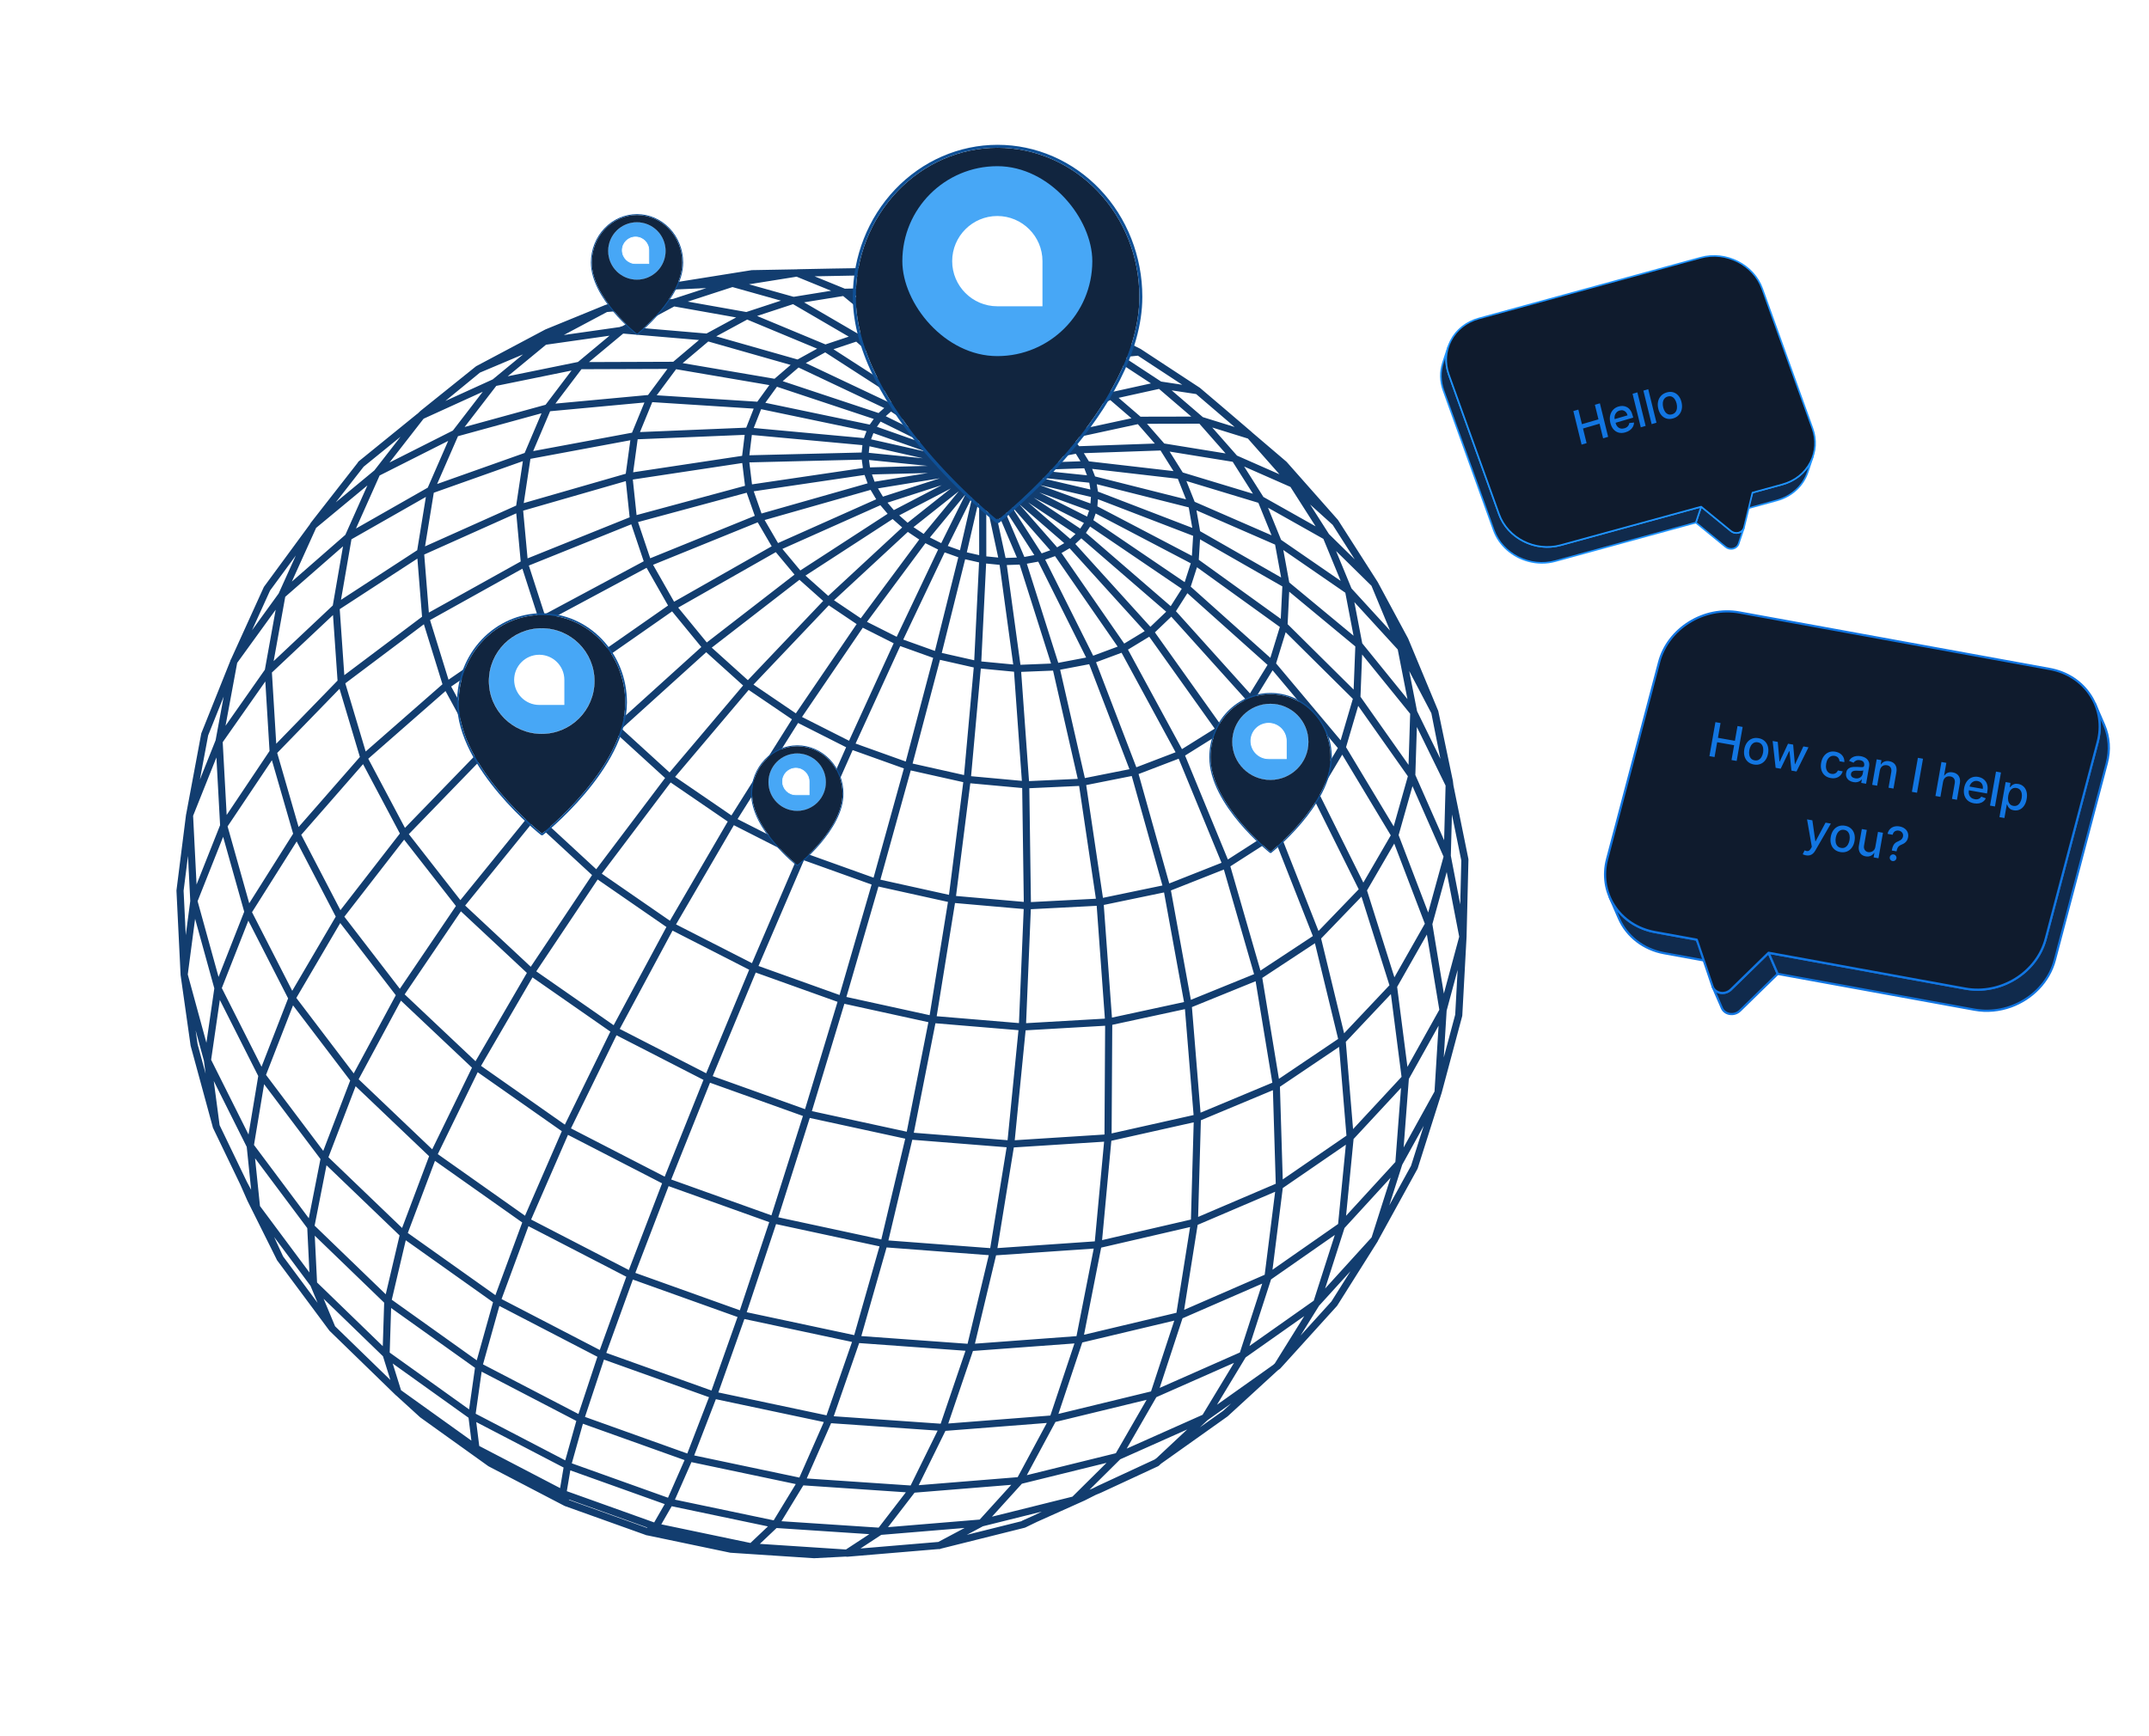 <svg width="724" height="585" viewBox="0 0 724 585" fill="none" xmlns="http://www.w3.org/2000/svg">
<g filter="url(#filter0_d_277_41540)">
<path d="M557.575 314.092L571.638 316.652L574.719 323.767L560.656 321.206C553.455 319.895 547.97 315.361 545.414 309.46L542.333 302.346C544.889 308.247 550.374 312.78 557.575 314.092Z" fill="#102A4C"/>
<path d="M574.846 324.116C574.909 324.093 574.965 324.053 575.009 323.999C575.094 323.892 575.113 323.746 575.059 323.621L571.978 316.507C571.929 316.394 571.827 316.312 571.705 316.29L557.642 313.729C550.861 312.494 545.265 308.184 542.673 302.201C542.592 302.013 542.369 301.929 542.187 302.008C541.999 302.09 541.912 302.307 541.994 302.495C541.995 302.497 541.995 302.498 541.997 302.5L545.075 309.609C547.765 315.821 553.565 320.293 560.59 321.572L574.653 324.133C574.719 324.144 574.785 324.138 574.846 324.116ZM571.378 316.982L574.104 323.279L560.723 320.843C553.942 319.608 548.346 315.298 545.754 309.314L544.787 307.081C547.877 310.871 552.365 313.52 557.509 314.457L571.378 316.982Z" fill="#1276E2"/>
<path d="M579.595 334.542C580.788 334.76 582.127 334.426 583.13 333.454L595.833 321.06L598.913 328.174L586.211 340.568C585.208 341.54 583.868 341.874 582.675 341.656C581.564 341.454 580.579 340.774 580.108 339.687L577.027 332.572C577.498 333.659 578.483 334.34 579.595 334.542Z" fill="#102A4C"/>
<path d="M584.888 341.823C585.47 341.611 586.011 341.277 586.469 340.833L599.172 328.438C599.282 328.331 599.314 328.166 599.254 328.025L596.173 320.911C596.124 320.8 596.024 320.719 595.905 320.695C595.785 320.671 595.662 320.708 595.575 320.793L582.873 333.187C582.016 334.016 580.816 334.387 579.662 334.176C578.603 333.984 577.767 333.345 577.368 332.424C577.287 332.236 577.063 332.154 576.881 332.232C576.693 332.313 576.607 332.531 576.688 332.718L579.769 339.833C580.269 340.985 581.304 341.782 582.61 342.02C583.379 342.159 584.165 342.086 584.888 341.823ZM598.473 328.086L585.953 340.302C585.096 341.131 583.895 341.501 582.742 341.291C581.683 341.098 580.847 340.459 580.448 339.538L578.242 334.444C578.628 334.663 579.061 334.82 579.528 334.905C580.918 335.157 582.36 334.714 583.389 333.718L595.707 321.699L598.473 328.086Z" fill="#1276E2"/>
<path d="M662.114 333.129C674.048 335.302 686.178 327.804 689.196 316.371L706.703 250.058C707.9 245.528 707.485 241.062 705.806 237.185L708.887 244.299C710.566 248.176 710.98 252.642 709.784 257.173L692.277 323.485C689.259 334.918 677.129 342.416 665.195 340.243L598.914 328.173L595.833 321.059L662.114 333.129Z" fill="#102A4C"/>
<path d="M677.662 339.506C684.815 336.903 690.658 331.066 692.635 323.58L710.142 257.267C711.322 252.796 711.006 248.261 709.227 244.152L706.146 237.038C706.065 236.85 705.847 236.763 705.659 236.846C705.471 236.927 705.385 237.145 705.467 237.333C707.179 241.287 707.483 245.655 706.346 249.964L688.839 316.277C685.874 327.506 673.915 334.902 662.181 332.765L595.9 320.695C595.765 320.671 595.628 320.723 595.544 320.829C595.459 320.936 595.44 321.081 595.494 321.206L598.575 328.32C598.624 328.434 598.726 328.515 598.848 328.538L665.128 340.608C669.418 341.389 673.737 340.934 677.662 339.506ZM707.589 242.234L708.547 244.446C710.26 248.401 710.564 252.769 709.426 257.078L691.919 323.391C688.955 334.619 676.997 342.016 665.261 339.879L599.175 327.844L596.448 321.547L662.048 333.493C674.154 335.697 686.494 328.059 689.554 316.465L707.061 250.153C707.762 247.502 707.935 244.828 707.589 242.234Z" fill="#1276E2"/>
<path d="M586.01 206.39C574.076 204.217 561.963 211.717 558.945 223.151L541.437 289.464C538.419 300.897 545.641 311.92 557.575 314.093L571.638 316.654L576.931 332.325C577.353 333.556 578.401 334.325 579.594 334.542C580.788 334.759 582.127 334.426 583.13 333.454L595.833 321.06L662.114 333.13C674.048 335.304 686.178 327.805 689.196 316.372L706.703 250.059C709.722 238.626 702.482 227.601 690.548 225.428L586.01 206.39Z" fill="#0F1B2D"/>
<path d="M674.581 332.392C681.734 329.789 687.577 323.953 689.554 316.466L707.061 250.154C708.52 244.628 707.68 239 704.697 234.307C701.6 229.436 696.599 226.153 690.615 225.063L586.076 206.025C573.979 203.822 561.648 211.462 558.587 223.057L541.079 289.37C539.619 294.9 540.458 300.532 543.442 305.225C546.534 310.09 551.53 313.368 557.509 314.457L571.357 316.979L576.581 332.443C577.022 333.73 578.123 334.65 579.528 334.907C580.917 335.159 582.36 334.715 583.388 333.72L595.955 321.458L662.048 333.494C666.337 334.276 670.656 333.821 674.581 332.392ZM586.01 206.39L585.943 206.754L690.482 225.791C696.261 226.844 701.087 230.009 704.072 234.703C706.943 239.221 707.751 244.64 706.345 249.965L688.838 316.278C685.873 327.506 673.915 334.903 662.18 332.766L595.899 320.696C595.781 320.674 595.66 320.711 595.574 320.795L582.872 333.189C582.015 334.018 580.815 334.388 579.661 334.178C578.524 333.971 577.634 333.233 577.282 332.205L571.99 316.535C571.946 316.408 571.837 316.314 571.705 316.289L557.642 313.728C551.869 312.677 547.048 309.516 544.068 304.828C541.196 300.311 540.389 294.888 541.796 289.558L559.303 223.246C562.267 212.017 574.218 204.619 585.943 206.754L586.01 206.39Z" fill="#1276E2"/>
<path d="M575.906 254.802L577.926 243.343L579.655 243.648L578.777 248.628L584.49 249.635L585.368 244.655L587.103 244.961L585.082 256.42L583.348 256.115L584.229 251.118L578.516 250.11L577.635 255.107L575.906 254.802ZM590.882 257.622C590.076 257.48 589.406 257.171 588.87 256.696C588.335 256.221 587.96 255.622 587.745 254.899C587.53 254.177 587.501 253.372 587.657 252.484C587.814 251.592 588.118 250.842 588.568 250.233C589.017 249.624 589.575 249.187 590.241 248.924C590.907 248.66 591.642 248.6 592.448 248.742C593.254 248.884 593.924 249.193 594.46 249.668C594.995 250.143 595.37 250.744 595.584 251.47C595.799 252.196 595.827 253.005 595.67 253.897C595.513 254.785 595.211 255.531 594.762 256.137C594.312 256.742 593.755 257.177 593.089 257.44C592.424 257.703 591.688 257.764 590.882 257.622ZM591.135 256.218C591.658 256.311 592.115 256.249 592.507 256.033C592.898 255.818 593.217 255.495 593.462 255.065C593.711 254.636 593.884 254.145 593.981 253.593C594.078 253.045 594.083 252.526 593.996 252.038C593.913 251.546 593.725 251.131 593.431 250.79C593.137 250.45 592.729 250.234 592.207 250.142C591.681 250.049 591.22 250.112 590.824 250.331C590.431 250.55 590.11 250.876 589.861 251.309C589.616 251.739 589.445 252.228 589.348 252.776C589.251 253.328 589.244 253.848 589.327 254.336C589.414 254.824 589.605 255.237 589.899 255.574C590.197 255.911 590.609 256.126 591.135 256.218ZM598.215 258.736L597.201 249.695L598.93 250L599.502 256.609L599.586 256.624L602.388 250.61L604.117 250.915L604.688 257.495L604.772 257.509L607.553 251.521L609.282 251.826L605.243 259.975L603.536 259.674L602.885 253.161L602.756 253.138L599.916 259.036L598.215 258.736ZM616.767 262.186C615.936 262.04 615.253 261.725 614.718 261.242C614.189 260.756 613.822 260.151 613.619 259.427C613.416 258.703 613.39 257.91 613.542 257.048C613.696 256.175 613.996 255.434 614.442 254.824C614.889 254.21 615.444 253.768 616.107 253.496C616.771 253.225 617.507 253.16 618.316 253.303C618.969 253.418 619.53 253.642 619.998 253.975C620.467 254.304 620.82 254.712 621.057 255.2C621.298 255.689 621.397 256.227 621.355 256.816L619.727 256.529C619.708 256.11 619.564 255.727 619.295 255.38C619.029 255.033 618.629 254.812 618.096 254.718C617.629 254.636 617.199 254.687 616.805 254.871C616.416 255.053 616.084 255.352 615.81 255.769C615.537 256.183 615.347 256.695 615.239 257.307C615.129 257.934 615.128 258.491 615.238 258.98C615.348 259.469 615.555 259.868 615.858 260.18C616.164 260.491 616.554 260.689 617.028 260.772C617.345 260.828 617.643 260.821 617.92 260.751C618.203 260.678 618.451 260.546 618.665 260.357C618.883 260.169 619.054 259.926 619.18 259.629L620.808 259.916C620.651 260.461 620.382 260.925 620.003 261.309C619.624 261.692 619.159 261.964 618.607 262.124C618.06 262.285 617.446 262.306 616.767 262.186ZM624.412 263.551C623.868 263.455 623.393 263.268 622.988 262.989C622.584 262.706 622.288 262.348 622.099 261.915C621.914 261.482 621.871 260.984 621.97 260.421C622.055 259.936 622.219 259.553 622.461 259.273C622.703 258.992 622.998 258.788 623.347 258.662C623.697 258.535 624.075 258.459 624.484 258.435C624.892 258.411 625.303 258.41 625.719 258.434C626.244 258.465 626.67 258.49 626.998 258.509C627.326 258.525 627.57 258.5 627.732 258.437C627.893 258.373 627.991 258.24 628.027 258.039L628.034 257.999C628.12 257.511 628.049 257.108 627.82 256.79C627.595 256.474 627.212 256.268 626.671 256.173C626.108 256.073 625.642 256.12 625.273 256.313C624.909 256.502 624.639 256.737 624.462 257.018L622.953 256.382C623.232 255.893 623.578 255.52 623.993 255.262C624.412 255.001 624.869 254.839 625.365 254.777C625.861 254.71 626.369 254.723 626.887 254.814C627.231 254.875 627.587 254.98 627.957 255.13C628.331 255.277 628.667 255.486 628.965 255.758C629.267 256.03 629.492 256.383 629.638 256.817C629.786 257.247 629.804 257.775 629.694 258.402L628.687 264.109L627.053 263.821L627.26 262.646L627.193 262.634C627.047 262.831 626.847 263.015 626.594 263.186C626.341 263.357 626.032 263.481 625.669 263.56C625.305 263.638 624.886 263.635 624.412 263.551ZM625.013 262.273C625.475 262.354 625.887 262.333 626.247 262.208C626.612 262.083 626.905 261.889 627.129 261.625C627.357 261.357 627.501 261.054 627.561 260.714L627.756 259.606C627.686 259.655 627.56 259.691 627.38 259.713C627.203 259.732 627.003 259.741 626.78 259.74C626.558 259.735 626.342 259.73 626.131 259.724C625.922 259.714 625.746 259.706 625.605 259.7C625.273 259.684 624.964 259.701 624.679 259.75C624.397 259.801 624.159 259.903 623.967 260.057C623.778 260.209 623.658 260.434 623.605 260.732C623.532 261.146 623.63 261.487 623.899 261.753C624.168 262.016 624.539 262.189 625.013 262.273ZM633.315 259.663L632.415 264.766L630.742 264.471L632.258 255.877L633.864 256.16L633.617 257.559L633.723 257.578C634.001 257.157 634.375 256.846 634.846 256.645C635.319 256.444 635.879 256.4 636.524 256.514C637.11 256.617 637.601 256.831 637.998 257.154C638.395 257.474 638.673 257.896 638.831 258.42C638.988 258.944 639.005 259.561 638.88 260.27L637.916 265.736L636.243 265.441L637.171 260.176C637.281 259.553 637.204 259.038 636.942 258.63C636.68 258.218 636.265 257.962 635.698 257.862C635.31 257.794 634.95 257.817 634.619 257.932C634.291 258.047 634.01 258.251 633.778 258.545C633.55 258.835 633.395 259.208 633.315 259.663ZM647.867 255.675L645.846 267.135L644.117 266.83L646.138 255.37L647.867 255.675ZM654.626 263.421L653.726 268.524L652.053 268.229L654.074 256.77L655.725 257.061L654.973 261.324L655.079 261.343C655.362 260.916 655.735 260.603 656.197 260.404C656.659 260.204 657.224 260.164 657.891 260.281C658.481 260.385 658.974 260.597 659.372 260.917C659.773 261.238 660.052 261.66 660.21 262.184C660.372 262.705 660.39 263.324 660.263 264.04L659.299 269.507L657.626 269.212L658.555 263.946C658.666 263.316 658.59 262.799 658.326 262.395C658.064 261.987 657.643 261.732 657.065 261.63C656.67 261.56 656.3 261.582 655.958 261.694C655.618 261.808 655.331 262.011 655.094 262.304C654.862 262.593 654.706 262.966 654.626 263.421ZM665.032 270.697C664.186 270.547 663.488 270.238 662.94 269.768C662.397 269.295 662.017 268.699 661.801 267.981C661.59 267.259 661.563 266.452 661.72 265.561C661.876 264.68 662.177 263.933 662.623 263.32C663.074 262.707 663.629 262.264 664.288 261.992C664.952 261.72 665.682 261.655 666.481 261.796C666.966 261.881 667.421 262.044 667.848 262.285C668.275 262.526 668.639 262.85 668.94 263.257C669.242 263.664 669.449 264.16 669.561 264.745C669.674 265.326 669.661 266.007 669.524 266.786L669.419 267.38L662.587 266.175L662.808 264.921L668.001 265.837C668.078 265.397 668.058 264.991 667.938 264.62C667.82 264.246 667.616 263.931 667.326 263.676C667.04 263.421 666.681 263.256 666.248 263.18C665.778 263.097 665.347 263.14 664.956 263.31C664.569 263.476 664.248 263.727 663.992 264.063C663.741 264.396 663.578 264.776 663.502 265.205L663.33 266.185C663.228 266.759 663.243 267.266 663.373 267.704C663.507 268.143 663.739 268.501 664.067 268.778C664.395 269.052 664.804 269.231 665.293 269.317C665.61 269.373 665.907 269.38 666.184 269.336C666.461 269.289 666.711 269.191 666.934 269.041C667.156 268.892 667.342 268.692 667.49 268.441L669.023 269.006C668.814 269.45 668.514 269.818 668.124 270.111C667.738 270.401 667.282 270.599 666.756 270.706C666.233 270.81 665.659 270.807 665.032 270.697ZM674.127 260.306L672.106 271.765L670.433 271.47L672.454 260.01L674.127 260.306ZM673.616 275.354L675.699 263.537L677.333 263.825L677.088 265.218L677.227 265.243C677.356 265.081 677.532 264.898 677.757 264.696C677.981 264.493 678.271 264.332 678.626 264.214C678.982 264.092 679.427 264.079 679.96 264.173C680.654 264.295 681.243 264.58 681.725 265.026C682.208 265.473 682.546 266.054 682.739 266.769C682.936 267.484 682.953 268.306 682.789 269.235C682.625 270.164 682.33 270.933 681.903 271.542C681.477 272.148 680.962 272.582 680.358 272.845C679.755 273.104 679.106 273.172 678.412 273.05C677.89 272.958 677.478 272.795 677.177 272.561C676.88 272.328 676.659 272.077 676.514 271.81C676.369 271.542 676.262 271.307 676.193 271.107L676.093 271.089L675.289 275.649L673.616 275.354ZM676.581 268.123C676.474 268.727 676.469 269.273 676.564 269.759C676.659 270.245 676.85 270.646 677.136 270.962C677.424 271.274 677.808 271.472 678.289 271.557C678.789 271.645 679.23 271.587 679.613 271.381C679.996 271.171 680.313 270.852 680.566 270.424C680.822 269.996 681.001 269.495 681.102 268.92C681.202 268.353 681.206 267.829 681.114 267.347C681.026 266.866 680.835 266.465 680.542 266.144C680.252 265.824 679.855 265.62 679.352 265.531C678.867 265.445 678.434 265.498 678.055 265.689C677.679 265.88 677.365 266.184 677.115 266.602C676.864 267.019 676.686 267.526 676.581 268.123ZM608.447 288.234C608.197 288.19 607.973 288.129 607.775 288.052C607.577 287.978 607.431 287.91 607.338 287.848L607.983 286.548C608.274 286.684 608.54 286.767 608.781 286.798C609.022 286.829 609.248 286.777 609.46 286.641C609.677 286.506 609.889 286.261 610.098 285.905L610.406 285.371L608.796 276.11L610.587 276.426L611.587 283.479L611.677 283.495L615.029 277.209L616.826 277.526L611.566 286.643C611.323 287.062 611.047 287.404 610.739 287.669C610.43 287.937 610.086 288.119 609.708 288.214C609.33 288.309 608.909 288.315 608.447 288.234ZM620.007 287.128C619.201 286.985 618.53 286.677 617.995 286.202C617.459 285.726 617.084 285.128 616.869 284.405C616.654 283.682 616.625 282.877 616.782 281.989C616.939 281.098 617.242 280.348 617.692 279.738C618.142 279.129 618.699 278.693 619.365 278.429C620.031 278.166 620.767 278.105 621.572 278.248C622.378 278.39 623.049 278.698 623.584 279.173C624.12 279.649 624.494 280.249 624.709 280.976C624.923 281.702 624.952 282.511 624.794 283.402C624.638 284.29 624.335 285.037 623.886 285.642C623.437 286.248 622.879 286.682 622.214 286.946C621.548 287.209 620.812 287.27 620.007 287.128ZM620.26 285.724C620.782 285.816 621.239 285.754 621.631 285.539C622.023 285.323 622.341 285.001 622.586 284.571C622.835 284.142 623.008 283.651 623.105 283.099C623.202 282.55 623.207 282.032 623.12 281.544C623.037 281.052 622.849 280.636 622.555 280.296C622.262 279.956 621.853 279.739 621.331 279.647C620.805 279.555 620.344 279.618 619.948 279.836C619.555 280.055 619.234 280.382 618.985 280.814C618.74 281.244 618.569 281.734 618.472 282.282C618.375 282.834 618.368 283.354 618.451 283.842C618.538 284.33 618.729 284.743 619.023 285.079C619.322 285.416 619.734 285.631 620.26 285.724ZM631.811 285.355L632.698 280.325L634.376 280.621L632.861 289.215L631.216 288.925L631.478 287.437L631.389 287.421C631.11 287.845 630.725 288.171 630.235 288.4C629.749 288.626 629.183 288.682 628.538 288.568C627.986 288.471 627.519 288.264 627.136 287.946C626.758 287.626 626.49 287.203 626.333 286.679C626.179 286.156 626.164 285.54 626.289 284.831L627.253 279.365L628.926 279.66L627.998 284.925C627.894 285.511 627.975 286.006 628.238 286.41C628.501 286.814 628.892 287.062 629.411 287.153C629.724 287.208 630.049 287.185 630.387 287.083C630.728 286.981 631.029 286.79 631.29 286.509C631.555 286.229 631.728 285.844 631.811 285.355ZM637.346 286.608L637.365 286.502C637.495 285.809 637.661 285.269 637.864 284.882C638.071 284.495 638.319 284.197 638.61 283.987C638.901 283.776 639.239 283.597 639.622 283.45C639.871 283.347 640.101 283.224 640.311 283.08C640.521 282.937 640.698 282.76 640.842 282.551C640.987 282.342 641.084 282.099 641.132 281.823C641.191 281.491 641.163 281.19 641.049 280.92C640.935 280.65 640.759 280.427 640.521 280.25C640.288 280.071 640.012 279.953 639.695 279.897C639.408 279.846 639.123 279.858 638.841 279.931C638.559 280.004 638.31 280.153 638.093 280.376C637.878 280.596 637.722 280.901 637.626 281.292L635.925 280.992C636.069 280.325 636.339 279.788 636.734 279.38C637.13 278.969 637.606 278.69 638.163 278.542C638.723 278.395 639.317 278.376 639.944 278.487C640.63 278.608 641.208 278.842 641.677 279.191C642.147 279.535 642.484 279.962 642.686 280.47C642.893 280.976 642.943 281.533 642.836 282.141C642.762 282.559 642.631 282.924 642.441 283.237C642.252 283.546 642.013 283.81 641.724 284.028C641.44 284.247 641.112 284.428 640.74 284.57C640.388 284.712 640.095 284.871 639.86 285.049C639.628 285.228 639.442 285.454 639.301 285.73C639.16 286.005 639.048 286.356 638.965 286.784L638.947 286.89L637.346 286.608ZM637.591 290.159C637.285 290.105 637.041 289.951 636.86 289.695C636.678 289.436 636.615 289.152 636.67 288.843C636.723 288.537 636.88 288.295 637.138 288.117C637.397 287.936 637.679 287.872 637.985 287.926C638.287 287.98 638.529 288.136 638.71 288.395C638.896 288.65 638.962 288.931 638.908 289.237C638.872 289.442 638.786 289.622 638.651 289.775C638.521 289.925 638.363 290.035 638.177 290.107C637.992 290.178 637.796 290.195 637.591 290.159Z" fill="#1276E2"/>
</g>
<g filter="url(#filter1_d_277_41540)">
<path d="M600.466 163.248L590.416 166.001L588.631 171.363L598.681 168.61C603.827 167.2 607.522 163.56 609.003 159.112L610.788 153.75C609.307 158.198 605.612 161.838 600.466 163.248Z" fill="#102A4C"/>
<path d="M588.561 171.624C588.513 171.611 588.469 171.586 588.434 171.549C588.366 171.477 588.343 171.373 588.374 171.278L590.159 165.916C590.188 165.831 590.257 165.765 590.344 165.741L600.394 162.988C605.24 161.66 609.03 158.175 610.531 153.665C610.578 153.523 610.735 153.449 610.873 153.494C611.014 153.542 611.091 153.694 611.043 153.836C611.043 153.837 611.043 153.838 611.042 153.84L609.258 159.198C607.699 163.88 603.771 167.496 598.751 168.871L588.702 171.624C588.654 171.636 588.606 171.636 588.561 171.624ZM590.626 166.223L589.046 170.969L598.609 168.35C603.454 167.022 607.244 163.537 608.746 159.027L609.307 157.344C607.303 160.292 604.213 162.501 600.536 163.508L590.626 166.223Z" fill="#1F93FF"/>
<path d="M585.774 179.496C584.922 179.73 583.928 179.573 583.137 178.931L573.126 170.737L571.341 176.099L581.352 184.293C582.143 184.935 583.136 185.092 583.989 184.858C584.783 184.641 585.456 184.084 585.729 183.265L587.514 177.903C587.241 178.722 586.569 179.279 585.774 179.496Z" fill="#102A4C"/>
<path d="M582.393 185.12C581.957 185.003 581.543 184.794 581.182 184.501L571.17 176.307C571.083 176.236 571.049 176.119 571.084 176.013L572.87 170.651C572.898 170.567 572.965 170.502 573.05 170.477C573.136 170.452 573.228 170.471 573.296 170.527L583.308 178.721C583.983 179.268 584.878 179.461 585.703 179.235C586.459 179.028 587.026 178.511 587.257 177.817C587.304 177.675 587.461 177.601 587.599 177.646C587.74 177.693 587.817 177.846 587.769 177.987L585.984 183.349C585.695 184.218 584.993 184.862 584.06 185.118C583.51 185.268 582.935 185.265 582.393 185.12ZM571.655 176.007L581.523 184.083C582.198 184.63 583.094 184.823 583.918 184.597C584.674 184.39 585.241 183.873 585.472 183.179L586.751 179.339C586.484 179.523 586.18 179.664 585.846 179.756C584.853 180.027 583.777 179.796 582.967 179.139L573.258 171.193L571.655 176.007Z" fill="#1F93FF"/>
<path d="M525.759 183.714C517.231 186.05 507.946 181.376 505.028 173.265L488.101 126.221C486.944 123.008 486.962 119.738 487.934 116.816L486.149 122.178C485.176 125.1 485.159 128.37 486.316 131.584L503.242 178.627C506.161 186.738 515.446 191.412 523.974 189.076L571.34 176.1L573.126 170.738L525.759 183.714Z" fill="#102A4C"/>
<path d="M514.874 189.331C509.514 187.895 504.9 184.028 502.989 178.717L486.062 131.673C484.921 128.502 484.862 125.188 485.893 122.091L487.679 116.729C487.726 116.588 487.879 116.511 488.02 116.559C488.162 116.606 488.238 116.759 488.191 116.9C487.198 119.881 487.255 123.072 488.355 126.129L505.282 173.173C508.148 181.138 517.302 185.75 525.688 183.452L573.054 170.476C573.15 170.45 573.253 170.479 573.321 170.551C573.39 170.623 573.413 170.727 573.381 170.822L571.596 176.184C571.568 176.269 571.498 176.335 571.412 176.359L524.046 189.336C520.981 190.175 517.815 190.119 514.874 189.331ZM486.961 120.595L486.406 122.262C485.413 125.242 485.47 128.434 486.57 131.49L503.497 178.534C506.362 186.5 515.517 191.112 523.903 188.815L571.13 175.876L572.71 171.13L525.831 183.973C517.179 186.343 507.733 181.58 504.774 173.355L487.847 126.311C487.17 124.431 486.874 122.5 486.961 120.595Z" fill="#1F93FF"/>
<path d="M572.974 86.841C581.502 84.504 590.774 89.182 593.693 97.293L610.62 144.337C613.539 152.448 608.994 160.911 600.466 163.248L590.416 166.001L587.568 177.717C587.34 178.638 586.628 179.263 585.775 179.497C584.922 179.73 583.928 179.573 583.138 178.931L573.126 170.738L525.759 183.714C517.231 186.051 507.946 181.376 505.028 173.265L488.101 126.222C485.183 118.111 489.739 109.644 498.268 107.308L572.974 86.841Z" fill="#0F1B2D"/>
<path d="M516.659 183.969C511.299 182.533 506.685 178.666 504.774 173.355L487.847 126.312C486.436 122.391 486.688 118.251 488.557 114.653C490.496 110.919 493.919 108.218 498.196 107.046L572.902 86.579C581.547 84.211 590.987 88.976 593.947 97.201L610.874 144.245C612.285 148.168 612.034 152.311 610.165 155.909C608.229 159.638 604.809 162.336 600.536 163.507L590.64 166.218L587.829 177.78C587.591 178.742 586.849 179.481 585.846 179.756C584.853 180.028 583.777 179.797 582.967 179.139L573.062 171.034L525.83 183.973C522.765 184.813 519.6 184.757 516.659 183.969ZM572.974 86.84L573.045 87.1L498.339 107.566C494.209 108.698 490.905 111.303 489.036 114.902C487.238 118.365 486.996 122.352 488.355 126.129L505.281 173.173C508.148 181.138 517.302 185.75 525.688 183.453L573.054 170.476C573.138 170.453 573.229 170.472 573.296 170.528L583.308 178.721C583.983 179.269 584.878 179.461 585.703 179.235C586.515 179.012 587.114 178.42 587.305 177.651L590.153 165.936C590.176 165.841 590.249 165.765 590.344 165.739L600.393 162.986C604.519 161.856 607.819 159.254 609.686 155.66C611.484 152.197 611.725 148.208 610.365 144.427L593.439 97.383C590.573 89.418 581.424 84.805 573.045 87.1L572.974 86.84Z" fill="#1F93FF"/>
<path d="M532.839 149.82L530.062 138.52L531.747 138.027L532.954 142.938L538.523 141.311L537.316 136.401L539.006 135.907L541.784 147.207L540.093 147.701L538.882 142.774L533.314 144.4L534.525 149.328L532.839 149.82ZM547.591 145.694C546.765 145.935 546.011 145.964 545.327 145.782C544.645 145.594 544.063 145.222 543.579 144.666C543.098 144.105 542.75 143.384 542.534 142.505C542.321 141.637 542.292 140.825 542.45 140.07C542.611 139.313 542.934 138.664 543.421 138.124C543.912 137.583 544.546 137.198 545.324 136.971C545.797 136.833 546.274 136.778 546.757 136.807C547.239 136.835 547.698 136.967 548.134 137.203C548.57 137.438 548.956 137.796 549.293 138.278C549.628 138.755 549.891 139.378 550.079 140.147L550.223 140.732L543.564 142.677L543.26 141.441L548.321 139.963C548.215 139.529 548.033 139.17 547.776 138.886C547.519 138.599 547.208 138.404 546.843 138.301C546.483 138.198 546.092 138.207 545.67 138.331C545.212 138.464 544.84 138.695 544.554 139.023C544.271 139.346 544.082 139.717 543.986 140.135C543.892 140.549 543.898 140.967 544.002 141.39L544.239 142.356C544.378 142.922 544.595 143.376 544.889 143.716C545.187 144.054 545.539 144.277 545.947 144.382C546.354 144.484 546.796 144.465 547.272 144.326C547.581 144.236 547.852 144.11 548.085 143.947C548.317 143.781 548.503 143.58 548.644 143.346C548.786 143.111 548.873 142.847 548.906 142.554L550.518 142.384C550.508 142.88 550.385 143.348 550.15 143.787C549.918 144.222 549.585 144.605 549.152 144.936C548.722 145.263 548.201 145.516 547.591 145.694ZM551.636 132.217L554.414 143.517L552.783 143.994L550.006 132.694L551.636 132.217ZM555.292 131.149L558.069 142.449L556.439 142.926L553.661 131.626L555.292 131.149ZM563.665 140.998C562.88 141.228 562.149 141.246 561.475 141.053C560.8 140.859 560.22 140.483 559.735 139.923C559.251 139.362 558.901 138.644 558.686 137.769C558.47 136.89 558.443 136.074 558.604 135.321C558.766 134.568 559.095 133.924 559.591 133.389C560.087 132.853 560.727 132.471 561.513 132.242C562.298 132.012 563.028 131.994 563.703 132.187C564.378 132.38 564.958 132.759 565.444 133.323C565.929 133.887 566.28 134.608 566.496 135.488C566.711 136.363 566.737 137.175 566.575 137.925C566.412 138.674 566.083 139.316 565.587 139.851C565.091 140.386 564.45 140.769 563.665 140.998ZM563.33 139.612C563.839 139.463 564.227 139.204 564.495 138.834C564.763 138.464 564.921 138.029 564.97 137.53C565.022 137.03 564.981 136.508 564.847 135.963C564.715 135.422 564.511 134.95 564.236 134.545C563.964 134.136 563.627 133.842 563.224 133.664C562.822 133.486 562.366 133.471 561.857 133.62C561.345 133.769 560.953 134.032 560.683 134.406C560.416 134.78 560.257 135.219 560.205 135.722C560.157 136.222 560.199 136.742 560.332 137.282C560.465 137.827 560.668 138.302 560.939 138.708C561.214 139.112 561.552 139.402 561.953 139.576C562.358 139.75 562.817 139.761 563.33 139.612Z" fill="#1276E2"/>
</g>
<path d="M63.87 274.74L68.972 247.462L78.797 222.929L89.944 198.389L105.618 177.059L126.988 159.351L141.758 140.367L161.068 124.521L183.619 115L209.618 111.304L226.965 102.014L251.841 106.434L278.076 117.353L304.808 134.609L331.086 157.755L344.422 189.132L355.745 224.845L364.587 263.61L370.588 303.991L373.527 344.449L373.295 383.457L369.934 419.56L363.647 451.501L354.724 478.232L343.563 498.977L330.612 513.247L316.372 520.826M361.904 107.9L358.056 111.018L351.547 120.425L342.488 136.099L331.083 157.728M331.083 157.728L368.463 171.333L369.528 171.887L402.684 189.255L432.568 210.794L457.12 235.13L475.62 261.358L469.92 281.519L459.242 299.918L469.457 332.309L473.456 363.385L471.263 392.131L463.129 417.677L449.509 439.307L430.469 460.32L405.979 477.699L376.718 490.743L343.572 498.917L307.617 501.831L270.087 499.295L232.302 491.341L195.617 478.219L161.347 460.395L130.707 438.542L104.744 413.475L84.289 386.113L69.943 357.44L62.037 328.449L65.315 303.581L75.352 278.291L92.025 253.408L114.953 229.803L143.485 208.353L176.68 189.88L213.408 175.099L252.349 164.58L292.064 158.721L331.087 157.717L368.83 166.526L403.266 179.777L433.251 196.924L457.828 217.287L457.131 235.134L452.173 251.992L443.032 267.329L429.899 280.623L413.109 291.409M331.083 157.728L291.894 148.918L252.309 145.275L213.761 146.874L177.622 153.6L145.122 165.132L117.315 180.971L95.008 200.476L78.772 222.894L73.794 249.794L63.844 274.705L65.297 303.561L73.462 333.107L88.234 362.369L109.281 390.319L135.993 415.965L167.505 438.341L202.748 456.621L240.462 470.118L279.29 478.336L317.828 481.021L354.719 478.14L388.7 469.887L418.659 456.649L443.696 438.996L463.123 417.624L476.485 393.327L484.471 368.15L486.173 340.544L481.339 311.34L469.93 281.458L452.171 251.928L428.552 223.797L399.813 198.092L366.937 175.77L331.081 157.663L291.384 153.66L251.163 154.65L211.883 160.579L174.964 171.206L141.703 186.097L113.217 204.645L90.38 226.133L73.81 249.748L75.361 278.231L83.571 307.409L98.356 336.318L119.374 363.962L146.017 389.34L177.42 411.523L212.511 429.658L250.044 443.089L288.674 451.324L327 454.099L363.665 451.379L397.424 443.352L427.176 430.398L452.018 413.07L471.276 392.059L484.491 368.131L491.45 342.119L492.883 315.708L493.523 289.648L488.477 264.86L488.294 263.322L488.257 263.142L483.404 239.935L473.321 215.694L463.101 196.716L449.803 175.926L440.309 165.187L432.591 156.464L421.075 146.64L420.837 146.413L411.995 138.843L403.539 131.656L383.648 118.605L361.899 107.809L338.89 99.562L315.234 94.076L291.575 91.519L280.463 91.698L268.847 91.925L268.504 91.954L253.363 92.229L241.851 94.068L227.703 96.33L204.222 103.938L184.25 112.106L161.052 124.426L142.548 139.285L142.439 139.374L141.298 140.469L121.658 156.413L105.601 176.963L95.006 200.411L90.373 226.118L92.027 253.332L100.082 281.212L114.449 308.842L134.785 335.266L160.499 359.538L190.764 380.768L224.547 398.172L260.663 411.099L297.808 419.089M63.858 274.735L60.65 300.116L61.313 313.696L62.04 328.476L65.396 352.137L68.875 364.911L72.89 379.66L82.105 398.797L86.432 406.849L94.335 423.998L106.047 439.755L111.897 447.632L129.864 465.091L134.127 469.241L160.33 488.02L189.628 503.291L220.988 514.514L253.318 521.276L285.476 523.38L316.361 520.784L325.894 518.403L344.932 513.646L361.919 505.415L376.699 490.762L388.695 469.936L397.395 443.431L402.393 412.007L403.401 376.673L400.296 338.639L393.125 299.291L382.137 260.09L367.737 222.528L350.492 188L331.072 157.724L310.229 132.729L288.737 113.77L278.069 117.337L268.828 122.435L261.299 128.911L255.72 136.609L218.942 134.257L184.497 137.452L153.523 145.955L126.977 159.347L117.318 180.997L113.214 204.721L114.956 229.83L122.629 255.523L136.135 280.983L155.143 305.323L179.094 327.686L207.22 347.268L238.566 363.349L272.044 375.329L306.471 382.803L340.62 385.517L373.303 383.434L403.408 376.688L429.974 365.595L452.195 350.616L469.449 332.332L481.326 311.412L487.604 288.57L475.623 261.385L476.299 240.113L457.82 217.31L454.324 199.026L430.622 182.693L424.836 168.452L397.659 160.224L366.077 156.576L331.097 157.759L296.88 168.807L261.625 184.533L226.637 204.414L193.245 227.718L162.709 253.585L136.138 281.01L114.457 308.961L98.356 336.42L88.247 362.438L84.3 386.155L86.428 406.86L105.702 432.756L130.153 456.453L158.985 477.085L191.236 493.879L225.769 506.231L261.353 513.691L296.716 516.027L330.625 513.213L361.93 505.419L370.377 501.94L389.628 493.01L405.971 477.722L418.672 456.718L427.166 430.496L431.03 399.799L429.99 365.588L423.968 329.027L413.109 291.409M413.109 291.409L397.761 254.128M413.109 291.409L393.148 299.299L370.619 303.977L346.235 305.24L320.805 303.012L295.179 297.346L270.244 288.411L246.843 276.527L225.765 262.097L207.718 245.633L193.265 227.7L182.834 208.914L176.694 189.911L174.973 171.286L177.636 153.631L184.509 137.456L195.297 123.219L227.237 123.106L261.31 128.915L296.342 140.565L331.094 157.732L368.026 161.561L401.574 170.008L430.642 182.674L433.258 196.939L432.575 210.81L428.565 223.866L421.294 235.684L410.935 245.892L397.761 254.128M397.761 254.128L378.47 218.574L355.964 186.049L331.106 157.736L300.144 137.225L268.854 122.432L238.338 113.744L227.249 123.11L218.964 134.265L213.775 146.905L211.892 160.659L213.422 175.13L218.378 189.862L226.645 204.392L238.002 218.241L252.103 230.951L268.504 242.092L286.677 251.28L306.032 258.209L325.906 262.652L345.652 264.463L364.606 263.592L382.16 260.099L397.761 254.128ZM297.808 419.089L334.657 421.877L369.915 419.438L402.373 411.923L430.991 399.695L454.887 383.278L473.42 363.308L486.143 340.52L492.838 315.691L487.581 288.459L488.226 264.423L483.366 239.934L472.01 218.276L463.063 196.715L446.791 180.718L435.567 163.129L420.991 146.623L403.501 131.655L390.859 129.742L374.267 133.406L354.137 142.745L331.04 157.636L305.715 177.732L279.051 202.422M297.808 419.089L288.628 451.308L279.257 478.286L270.04 499.214L261.291 513.579L253.279 521.172L246.236 522.026M297.808 419.089L306.443 382.704L314.189 343.486L320.75 302.915L325.863 262.56L329.349 223.967L331.092 188.581L331.062 157.644L329.316 132.162L325.966 112.843L321.196 100.098L315.215 94.094M279.051 202.422L252.033 230.862L225.695 262.007L201.043 294.675L179.032 327.612L160.453 359.559L145.952 389.342L135.941 415.934L130.641 438.479L130.072 456.36L134.068 469.155L142.314 476.675L152.029 483.641L160.497 489.706L165.177 493.061L173.881 497.599L190.708 506.373L218.036 516.153L219.739 516.504L236.606 520.032L246.216 522.045L251.967 522.422L262.344 523.102L274.271 523.884L285.413 523.306L296.626 515.956L307.531 501.787L317.756 481.008L326.9 454.127L334.603 421.921L340.538 385.462L344.439 346.047L346.134 305.165L345.562 264.392L342.75 225.273L337.828 189.279L331.012 157.677L322.622 131.492L312.993 111.488L302.498 98.119L284.379 98.487L267.31 101.248L246.752 95.481L226.902 101.94L204.16 103.967L183.552 114.937L166.455 129.029L153.467 145.897L145.081 165.104L141.657 186.118L143.432 208.321L150.464 231.028L162.651 253.5L179.682 274.97L201.046 294.701L226.076 311.991L253.926 326.211L283.632 336.844L314.172 343.531L344.473 346.06L373.487 344.383L400.259 338.6L423.92 328.984L443.756 315.914L459.201 299.89M279.051 202.422L290.257 209.969L302.643 216.206L315.814 220.923L329.334 223.975L342.781 225.259L355.706 224.741L367.713 222.455L378.415 218.478L387.489 212.961L394.679 206.079L399.772 198.064L402.637 189.173L403.219 179.695L401.519 169.911L397.613 160.105L391.633 150.581L363.005 151.58L331.047 157.651M279.051 202.422L269.385 193.809L261.563 184.421L255.813 174.545L252.297 164.51L251.106 154.63L252.258 145.205L255.676 136.516M218.066 516.177L220.959 514.452L225.718 506.161L232.254 491.298L240.428 470.105L249.997 443.11L260.646 411.144L272.011 375.279L283.647 336.837L295.124 297.287L305.987 258.154L315.817 220.949L324.273 187.059L331.054 157.666L316.228 131.649L300.489 111.763L284.406 98.484L268.525 92L246.779 95.478L227.672 96.344M493.476 289.67L488.431 264.882L476.263 240.036L472.013 218.303L454.292 198.937L446.794 180.745L424.792 168.359L416.045 154.551L404.615 141.571L383.773 141.614L358.999 146.973L331.047 157.651M331.047 157.651L300.822 173.416L269.396 193.813L237.948 218.144L207.663 245.536L179.695 274.936L155.1 305.231L134.758 335.269L119.328 363.946L109.248 390.269L104.697 413.394L105.64 432.644L111.843 447.536M331.047 157.651L317.634 184.655L302.659 216.199L286.645 251.191L270.201 288.318L253.954 326.17L238.545 363.265L224.554 398.187L212.488 429.65L202.738 456.579L195.596 478.135L191.212 493.768L189.626 503.189L190.765 506.355M383.628 118.623L375.207 119.462L363.434 126.275L348.587 139.074L331.058 157.655L311.399 181.528L290.279 209.977L268.472 242.004L246.8 276.435L226.104 311.95L207.188 347.179L190.76 380.78L177.386 411.51L167.495 438.299L161.323 460.322L158.961 476.974L160.329 487.917L165.223 493.039M355.932 185.961L360.577 183.222L364.274 179.781L366.93 175.755L368.461 171.268L368.817 166.457L368.005 161.477L366.064 156.469L363.043 151.581L359.041 146.962L354.175 142.746L348.602 139.067L342.479 136.019L335.99 133.695L329.327 132.166L322.679 131.475L316.244 131.641L310.227 132.664L304.792 134.513L300.108 137.148L296.322 140.481L293.543 144.423L291.877 148.86L291.373 153.656L292.046 158.663L293.891 163.725L296.856 168.696L300.848 173.413L305.753 177.733L311.415 181.521L317.661 184.652L324.297 187.029L331.108 188.574L337.878 189.246L344.41 189.025L350.487 187.908L355.936 185.949M331.078 157.637L335.994 133.684L338.936 115.823L339.876 104.414L338.874 99.569M459.18 299.844L442.962 267.239L421.224 235.595L394.667 206.075L364.229 179.764L331.029 157.632L293.498 144.407L292.321 144.158L255.669 136.501M449.727 175.924L435.545 163.12L416.019 154.516L391.614 150.562L383.758 141.583L374.256 133.401L363.393 126.248L351.492 120.329L338.891 115.806L325.94 112.808L313.014 111.431L300.483 111.709L288.702 113.655L267.319 101.187L251.791 106.288L238.269 113.617L209.565 111.169L195.255 123.088L166.468 128.957L141.257 140.441L121.617 156.385M344.901 513.519L360.75 506.411L364.972 504.517L370.324 501.805L389.575 492.875L402.039 484.022L412.816 476.36L430.418 460.212L443.656 438.93L451.955 413.034L454.873 383.247L452.153 350.486L443.747 315.834L429.841 280.5L410.878 245.769L387.49 212.923L360.544 183.172L331.041 157.598L293.858 163.675L255.818 174.496L218.328 189.716L182.769 208.775L150.47 230.941L122.58 255.377L100.038 281.158L83.519 307.339L73.423 333.003L69.89 357.306L72.818 379.505L82.033 398.642L84.444 404.116L86.522 408.289L94.267 423.832M432.596 156.556L421.08 146.732L404.655 141.637L390.902 129.834L375.221 119.531L358.06 111.007L339.885 104.494L321.21 100.167L302.551 98.151L291.562 91.591L268.49 92.026L253.349 92.301" stroke="#123D6F" stroke-width="2.4" stroke-linecap="round" stroke-linejoin="round"/>
<g filter="url(#filter2_d_277_41540)">
<g filter="url(#filter3_d_277_41540)">
<path d="M210.65 231.024C210.65 253.137 182.596 275.249 182.596 275.249C182.596 275.249 154.542 253.137 154.542 231.024C154.542 223.205 157.497 215.706 162.759 210.176C168.02 204.647 175.155 201.541 182.596 201.541C190.036 201.541 197.172 204.647 202.433 210.176C207.694 215.706 210.65 223.205 210.65 231.024Z" fill="#11253F"/>
<path d="M182.596 275.249C182.771 275.472 182.771 275.472 182.772 275.472L182.773 275.471L182.777 275.468L182.792 275.455L182.853 275.407C182.907 275.364 182.987 275.3 183.09 275.215C183.297 275.047 183.599 274.798 183.984 274.473C184.754 273.823 185.853 272.87 187.171 271.657C189.807 269.233 193.323 265.77 196.839 261.612C203.86 253.311 210.933 242.188 210.933 231.024C210.933 223.134 207.951 215.564 202.638 209.981C197.325 204.397 190.116 201.258 182.596 201.258C175.076 201.258 167.866 204.397 162.553 209.981C157.241 215.564 154.258 223.134 154.258 231.024C154.258 242.188 161.331 253.311 168.352 261.612C171.869 265.77 175.384 269.233 178.02 271.657C179.339 272.87 180.438 273.823 181.207 274.473C181.592 274.798 181.895 275.047 182.102 275.215C182.205 275.3 182.284 275.364 182.338 275.407L182.399 275.455L182.415 275.468L182.419 275.471L182.42 275.472C182.42 275.472 182.42 275.472 182.596 275.249ZM182.596 275.249L182.771 275.472C182.668 275.553 182.523 275.553 182.42 275.472L182.596 275.249Z" stroke="#0F5096" stroke-width="0.567" stroke-linecap="round" stroke-linejoin="round"/>
</g>
<g clip-path="url(#clip0_277_41540)">
<path d="M200.257 229.501C200.257 239.308 192.307 247.258 182.5 247.258C172.693 247.258 164.743 239.308 164.743 229.501C164.743 219.694 172.693 211.744 182.5 211.744C192.307 211.744 200.257 219.694 200.257 229.501Z" fill="#47A7F6" stroke="white" stroke-width="0.069"/>
<path d="M189.924 237.341H181.675C177.129 237.341 173.428 233.641 173.428 229.093C173.428 224.546 177.129 220.846 181.675 220.846C186.224 220.846 189.924 224.546 189.924 229.093V237.341Z" fill="white" stroke="white" stroke-width="0.417"/>
</g>
</g>
<g filter="url(#filter4_d_277_41540)">
<g filter="url(#filter5_d_277_41540)">
<path d="M448.274 251.083C448.274 267.021 428.053 282.96 428.053 282.96C428.053 282.96 407.832 267.021 407.832 251.083C407.832 245.447 409.962 240.042 413.755 236.056C417.547 232.071 422.69 229.832 428.053 229.832C433.416 229.832 438.559 232.071 442.351 236.056C446.143 240.042 448.274 245.447 448.274 251.083Z" fill="#11253F"/>
<path d="M428.053 282.96C428.179 283.12 428.18 283.12 428.18 283.12L428.18 283.119L428.183 283.117L428.195 283.108L428.239 283.073C428.256 283.059 428.277 283.042 428.302 283.022C428.332 282.998 428.368 282.969 428.409 282.935C428.558 282.814 428.776 282.634 429.054 282.4C429.608 281.931 430.401 281.245 431.351 280.371C433.251 278.623 435.785 276.127 438.319 273.13C443.38 267.147 448.478 259.129 448.478 251.083C448.478 245.396 446.329 239.94 442.499 235.915C438.67 231.891 433.473 229.628 428.053 229.628C422.632 229.628 417.436 231.891 413.607 235.915C409.777 239.94 407.628 245.396 407.628 251.083C407.628 259.129 412.726 267.147 417.786 273.13C420.321 276.127 422.855 278.623 424.755 280.371C425.705 281.245 426.497 281.931 427.052 282.4C427.33 282.634 427.548 282.814 427.697 282.935C427.771 282.996 427.828 283.042 427.867 283.073L427.911 283.108L427.922 283.117L427.925 283.119L427.926 283.12C427.926 283.12 427.926 283.12 428.053 282.96ZM428.053 282.96L428.179 283.12C428.105 283.179 428.001 283.179 427.926 283.12L428.053 282.96Z" stroke="#0F5096" stroke-width="0.409" stroke-linecap="round" stroke-linejoin="round"/>
</g>
<g clip-path="url(#clip1_277_41540)">
<path d="M440.783 249.984C440.783 257.052 435.053 262.783 427.984 262.783C420.915 262.783 415.185 257.052 415.185 249.984C415.185 242.915 420.915 237.185 427.984 237.185C435.053 237.185 440.783 242.915 440.783 249.984Z" fill="#47A7F6" stroke="white" stroke-width="0.05"/>
<path d="M433.335 255.634H427.39C424.112 255.634 421.445 252.966 421.445 249.688C421.445 246.411 424.112 243.744 427.39 243.744C430.668 243.744 433.335 246.411 433.335 249.688V255.634Z" fill="white" stroke="white" stroke-width="0.301"/>
</g>
</g>
<g filter="url(#filter6_d_277_41540)">
<g filter="url(#filter7_d_277_41540)">
<path d="M283.853 264.393C283.853 276.402 268.616 288.412 268.616 288.412C268.616 288.412 253.38 276.402 253.38 264.393C253.38 260.146 254.986 256.074 257.843 253.071C260.7 250.068 264.576 248.381 268.616 248.381C272.657 248.381 276.533 250.068 279.39 253.071C282.247 256.074 283.853 260.146 283.853 264.393Z" fill="#11253F"/>
<path d="M268.616 288.412C268.712 288.533 268.712 288.533 268.712 288.533L268.713 288.532L268.715 288.53L268.723 288.524L268.756 288.497C268.77 288.486 268.786 288.473 268.805 288.458C268.828 288.44 268.854 288.418 268.885 288.393C268.997 288.302 269.161 288.166 269.371 287.99C269.789 287.637 270.385 287.119 271.101 286.461C272.533 285.144 274.442 283.263 276.352 281.005C280.165 276.497 284.007 270.456 284.007 264.393C284.007 260.108 282.387 255.997 279.502 252.965C276.616 249.932 272.701 248.227 268.616 248.227C264.532 248.227 260.617 249.932 257.731 252.965C254.846 255.997 253.226 260.108 253.226 264.393C253.226 270.456 257.068 276.497 260.881 281.005C262.791 283.263 264.7 285.144 266.132 286.461C266.848 287.119 267.444 287.637 267.862 287.99C268.072 288.166 268.236 288.302 268.348 288.393C268.404 288.439 268.447 288.474 268.477 288.497L268.51 288.524L268.518 288.53L268.52 288.532L268.521 288.533C268.521 288.533 268.521 288.533 268.616 288.412ZM268.616 288.412L268.712 288.533C268.656 288.577 268.577 288.577 268.521 288.533L268.616 288.412Z" stroke="#0F5096" stroke-width="0.308" stroke-linecap="round" stroke-linejoin="round"/>
</g>
<g clip-path="url(#clip2_277_41540)">
<path d="M278.208 263.565C278.208 268.891 273.891 273.209 268.564 273.209C263.238 273.209 258.921 268.891 258.921 263.565C258.921 258.239 263.238 253.921 268.564 253.921C273.891 253.921 278.208 258.239 278.208 263.565Z" fill="#47A7F6" stroke="white" stroke-width="0.038"/>
<path d="M272.596 267.822H268.117C265.647 267.822 263.638 265.812 263.638 263.342C263.638 260.873 265.647 258.863 268.117 258.863C270.587 258.863 272.596 260.873 272.596 263.342V267.822Z" fill="white" stroke="white" stroke-width="0.226"/>
</g>
</g>
<g filter="url(#filter8_d_277_41540)">
<g filter="url(#filter9_d_277_41540)">
<path d="M229.853 85.393C229.853 97.403 214.616 109.412 214.616 109.412C214.616 109.412 199.38 97.403 199.38 85.393C199.38 81.147 200.986 77.074 203.843 74.071C206.7 71.068 210.576 69.381 214.616 69.381C218.657 69.381 222.533 71.068 225.39 74.071C228.247 77.074 229.853 81.147 229.853 85.393Z" fill="#11253F"/>
<path d="M214.616 109.412C214.712 109.533 214.712 109.533 214.712 109.533L214.713 109.532L214.715 109.53L214.723 109.524L214.756 109.497C214.77 109.486 214.786 109.473 214.805 109.458C214.828 109.44 214.854 109.418 214.885 109.393C214.997 109.302 215.161 109.166 215.371 108.99C215.789 108.637 216.385 108.119 217.101 107.461C218.533 106.144 220.442 104.263 222.352 102.005C226.165 97.497 230.007 91.456 230.007 85.393C230.007 81.108 228.387 76.997 225.502 73.965C222.616 70.932 218.701 69.227 214.616 69.227C210.532 69.227 206.617 70.932 203.731 73.965C200.846 76.997 199.226 81.108 199.226 85.393C199.226 91.456 203.068 97.497 206.881 102.005C208.791 104.263 210.7 106.144 212.132 107.461C212.848 108.119 213.444 108.637 213.862 108.99C214.072 109.166 214.236 109.302 214.348 109.393C214.404 109.439 214.447 109.474 214.477 109.497L214.51 109.524L214.518 109.53L214.52 109.532L214.521 109.533C214.521 109.533 214.521 109.533 214.616 109.412ZM214.616 109.412L214.712 109.533C214.656 109.577 214.577 109.577 214.521 109.533L214.616 109.412Z" stroke="#0F5096" stroke-width="0.308" stroke-linecap="round" stroke-linejoin="round"/>
</g>
<g clip-path="url(#clip3_277_41540)">
<path d="M224.208 84.565C224.208 89.891 219.891 94.209 214.564 94.209C209.238 94.209 204.921 89.891 204.921 84.565C204.921 79.239 209.238 74.921 214.564 74.921C219.891 74.921 224.208 79.239 224.208 84.565Z" fill="#47A7F6" stroke="white" stroke-width="0.038"/>
<path d="M218.596 88.822H214.117C211.647 88.822 209.638 86.812 209.638 84.342C209.638 81.873 211.647 79.863 214.117 79.863C216.587 79.863 218.596 81.873 218.596 84.342V88.822Z" fill="white" stroke="white" stroke-width="0.226"/>
</g>
</g>
<g filter="url(#filter10_d_277_41540)">
<g filter="url(#filter11_d_277_41540)">
<path d="M383.853 90.345C383.853 127.997 336.085 165.649 336.085 165.649C336.085 165.649 288.316 127.997 288.316 90.345C288.316 77.031 293.349 64.261 302.307 54.846C311.265 45.432 323.416 40.143 336.085 40.143C348.754 40.143 360.904 45.432 369.862 54.846C378.821 64.261 383.853 77.031 383.853 90.345Z" fill="#11253F"/>
<path d="M336.085 165.649L335.775 166.041C335.957 166.184 336.213 166.184 336.394 166.041L336.085 165.649ZM336.085 165.649C336.394 166.041 336.394 166.041 336.395 166.041L336.397 166.039L336.404 166.034L336.43 166.013L336.452 165.995C336.474 165.978 336.501 165.956 336.534 165.93C336.626 165.856 336.761 165.748 336.937 165.604C337.289 165.317 337.804 164.893 338.46 164.339C339.771 163.232 341.642 161.61 343.887 159.545C348.376 155.417 354.363 149.519 360.351 142.439C372.306 128.304 384.353 109.359 384.353 90.345C384.353 76.906 379.274 64.012 370.224 54.502C361.174 44.991 348.895 39.643 336.085 39.643C323.275 39.643 310.995 44.991 301.945 54.502C292.896 64.012 287.816 76.906 287.816 90.345C287.816 109.359 299.863 128.304 311.819 142.439C317.807 149.519 323.793 155.417 328.282 159.545C330.527 161.61 332.399 163.232 333.709 164.339C334.365 164.893 334.88 165.317 335.232 165.604C335.408 165.748 335.544 165.856 335.635 165.93C335.681 165.966 335.716 165.994 335.739 166.013L335.766 166.034L335.773 166.039L335.774 166.041C335.775 166.041 335.775 166.041 336.085 165.649Z" stroke="#0F5096" stroke-linecap="round" stroke-linejoin="round"/>
</g>
<rect x="304" y="56" width="64" height="64" rx="32" fill="#47A7F6"/>
<path d="M350.834 102.834H335.999C327.821 102.834 321.166 96.179 321.166 87.999C321.166 79.821 327.821 73.165 335.999 73.165C344.179 73.165 350.834 79.821 350.834 87.999V102.834Z" fill="white" stroke="white" stroke-width="0.75"/>
</g>
<defs>
<filter id="filter0_d_277_41540" x="527" y="189" width="201" height="167" filterUnits="userSpaceOnUse" color-interpolation-filters="sRGB">
<feFlood flood-opacity="0" result="BackgroundImageFix"/>
<feColorMatrix in="SourceAlpha" type="matrix" values="0 0 0 0 0 0 0 0 0 0 0 0 0 0 0 0 0 0 127 0" result="hardAlpha"/>
<feMorphology radius="1" operator="dilate" in="SourceAlpha" result="effect1_dropShadow_277_41540"/>
<feOffset/>
<feGaussianBlur stdDeviation="6"/>
<feColorMatrix type="matrix" values="0 0 0 0 0.815 0 0 0 0 0.9 0 0 0 0 1 0 0 0 0.3 0"/>
<feBlend mode="normal" in2="BackgroundImageFix" result="effect1_dropShadow_277_41540"/>
<feBlend mode="normal" in="SourceGraphic" in2="effect1_dropShadow_277_41540" result="shape"/>
</filter>
<filter id="filter1_d_277_41540" x="471" y="72" width="155" height="134" filterUnits="userSpaceOnUse" color-interpolation-filters="sRGB">
<feFlood flood-opacity="0" result="BackgroundImageFix"/>
<feColorMatrix in="SourceAlpha" type="matrix" values="0 0 0 0 0 0 0 0 0 0 0 0 0 0 0 0 0 0 127 0" result="hardAlpha"/>
<feMorphology radius="1" operator="dilate" in="SourceAlpha" result="effect1_dropShadow_277_41540"/>
<feOffset/>
<feGaussianBlur stdDeviation="6"/>
<feColorMatrix type="matrix" values="0 0 0 0 0.815 0 0 0 0 0.9 0 0 0 0 1 0 0 0 0.3 0"/>
<feBlend mode="normal" in2="BackgroundImageFix" result="effect1_dropShadow_277_41540"/>
<feBlend mode="normal" in="SourceGraphic" in2="effect1_dropShadow_277_41540" result="shape"/>
</filter>
<filter id="filter2_d_277_41540" x="139" y="186" width="87" height="104.792" filterUnits="userSpaceOnUse" color-interpolation-filters="sRGB">
<feFlood flood-opacity="0" result="BackgroundImageFix"/>
<feColorMatrix in="SourceAlpha" type="matrix" values="0 0 0 0 0 0 0 0 0 0 0 0 0 0 0 0 0 0 127 0" result="hardAlpha"/>
<feMorphology radius="1" operator="dilate" in="SourceAlpha" result="effect1_dropShadow_277_41540"/>
<feOffset/>
<feGaussianBlur stdDeviation="6"/>
<feColorMatrix type="matrix" values="0 0 0 0 0.815 0 0 0 0 0.9 0 0 0 0 1 0 0 0 0.3 0"/>
<feBlend mode="normal" in2="BackgroundImageFix" result="effect1_dropShadow_277_41540"/>
<feBlend mode="normal" in="SourceGraphic" in2="effect1_dropShadow_277_41540" result="shape"/>
</filter>
<filter id="filter3_d_277_41540" x="125.625" y="178.295" width="113.941" height="131.541" filterUnits="userSpaceOnUse" color-interpolation-filters="sRGB">
<feFlood flood-opacity="0" result="BackgroundImageFix"/>
<feColorMatrix in="SourceAlpha" type="matrix" values="0 0 0 0 0 0 0 0 0 0 0 0 0 0 0 0 0 0 127 0" result="hardAlpha"/>
<feOffset dy="5.67"/>
<feGaussianBlur stdDeviation="14.175"/>
<feComposite in2="hardAlpha" operator="out"/>
<feColorMatrix type="matrix" values="0 0 0 0 0 0 0 0 0 0 0 0 0 0 0 0 0 0 0.07 0"/>
<feBlend mode="normal" in2="BackgroundImageFix" result="effect1_dropShadow_277_41540"/>
<feBlend mode="normal" in="SourceGraphic" in2="effect1_dropShadow_277_41540" result="shape"/>
</filter>
<filter id="filter4_d_277_41540" x="393" y="215" width="69.968" height="82.792" filterUnits="userSpaceOnUse" color-interpolation-filters="sRGB">
<feFlood flood-opacity="0" result="BackgroundImageFix"/>
<feColorMatrix in="SourceAlpha" type="matrix" values="0 0 0 0 0 0 0 0 0 0 0 0 0 0 0 0 0 0 127 0" result="hardAlpha"/>
<feMorphology radius="1" operator="dilate" in="SourceAlpha" result="effect1_dropShadow_277_41540"/>
<feOffset/>
<feGaussianBlur stdDeviation="6"/>
<feColorMatrix type="matrix" values="0 0 0 0 0.815 0 0 0 0 0.9 0 0 0 0 1 0 0 0 0.3 0"/>
<feBlend mode="normal" in2="BackgroundImageFix" result="effect1_dropShadow_277_41540"/>
<feBlend mode="normal" in="SourceGraphic" in2="effect1_dropShadow_277_41540" result="shape"/>
</filter>
<filter id="filter5_d_277_41540" x="386.99" y="213.076" width="82.127" height="94.812" filterUnits="userSpaceOnUse" color-interpolation-filters="sRGB">
<feFlood flood-opacity="0" result="BackgroundImageFix"/>
<feColorMatrix in="SourceAlpha" type="matrix" values="0 0 0 0 0 0 0 0 0 0 0 0 0 0 0 0 0 0 127 0" result="hardAlpha"/>
<feOffset dy="4.087"/>
<feGaussianBlur stdDeviation="10.217"/>
<feComposite in2="hardAlpha" operator="out"/>
<feColorMatrix type="matrix" values="0 0 0 0 0 0 0 0 0 0 0 0 0 0 0 0 0 0 0.07 0"/>
<feBlend mode="normal" in2="BackgroundImageFix" result="effect1_dropShadow_277_41540"/>
<feBlend mode="normal" in="SourceGraphic" in2="effect1_dropShadow_277_41540" result="shape"/>
</filter>
<filter id="filter6_d_277_41540" x="239" y="234" width="59.129" height="68.792" filterUnits="userSpaceOnUse" color-interpolation-filters="sRGB">
<feFlood flood-opacity="0" result="BackgroundImageFix"/>
<feColorMatrix in="SourceAlpha" type="matrix" values="0 0 0 0 0 0 0 0 0 0 0 0 0 0 0 0 0 0 127 0" result="hardAlpha"/>
<feMorphology radius="1" operator="dilate" in="SourceAlpha" result="effect1_dropShadow_277_41540"/>
<feOffset/>
<feGaussianBlur stdDeviation="6"/>
<feColorMatrix type="matrix" values="0 0 0 0 0.815 0 0 0 0 0.9 0 0 0 0 1 0 0 0 0.3 0"/>
<feBlend mode="normal" in2="BackgroundImageFix" result="effect1_dropShadow_277_41540"/>
<feBlend mode="normal" in="SourceGraphic" in2="effect1_dropShadow_277_41540" result="shape"/>
</filter>
<filter id="filter7_d_277_41540" x="237.676" y="235.756" width="61.881" height="71.44" filterUnits="userSpaceOnUse" color-interpolation-filters="sRGB">
<feFlood flood-opacity="0" result="BackgroundImageFix"/>
<feColorMatrix in="SourceAlpha" type="matrix" values="0 0 0 0 0 0 0 0 0 0 0 0 0 0 0 0 0 0 127 0" result="hardAlpha"/>
<feOffset dy="3.079"/>
<feGaussianBlur stdDeviation="7.698"/>
<feComposite in2="hardAlpha" operator="out"/>
<feColorMatrix type="matrix" values="0 0 0 0 0 0 0 0 0 0 0 0 0 0 0 0 0 0 0.07 0"/>
<feBlend mode="normal" in2="BackgroundImageFix" result="effect1_dropShadow_277_41540"/>
<feBlend mode="normal" in="SourceGraphic" in2="effect1_dropShadow_277_41540" result="shape"/>
</filter>
<filter id="filter8_d_277_41540" x="185" y="55" width="59.129" height="68.792" filterUnits="userSpaceOnUse" color-interpolation-filters="sRGB">
<feFlood flood-opacity="0" result="BackgroundImageFix"/>
<feColorMatrix in="SourceAlpha" type="matrix" values="0 0 0 0 0 0 0 0 0 0 0 0 0 0 0 0 0 0 127 0" result="hardAlpha"/>
<feMorphology radius="1" operator="dilate" in="SourceAlpha" result="effect1_dropShadow_277_41540"/>
<feOffset/>
<feGaussianBlur stdDeviation="6"/>
<feColorMatrix type="matrix" values="0 0 0 0 0.815 0 0 0 0 0.9 0 0 0 0 1 0 0 0 0.3 0"/>
<feBlend mode="normal" in2="BackgroundImageFix" result="effect1_dropShadow_277_41540"/>
<feBlend mode="normal" in="SourceGraphic" in2="effect1_dropShadow_277_41540" result="shape"/>
</filter>
<filter id="filter9_d_277_41540" x="183.676" y="56.756" width="61.881" height="71.44" filterUnits="userSpaceOnUse" color-interpolation-filters="sRGB">
<feFlood flood-opacity="0" result="BackgroundImageFix"/>
<feColorMatrix in="SourceAlpha" type="matrix" values="0 0 0 0 0 0 0 0 0 0 0 0 0 0 0 0 0 0 127 0" result="hardAlpha"/>
<feOffset dy="3.079"/>
<feGaussianBlur stdDeviation="7.698"/>
<feComposite in2="hardAlpha" operator="out"/>
<feColorMatrix type="matrix" values="0 0 0 0 0 0 0 0 0 0 0 0 0 0 0 0 0 0 0.07 0"/>
<feBlend mode="normal" in2="BackgroundImageFix" result="effect1_dropShadow_277_41540"/>
<feBlend mode="normal" in="SourceGraphic" in2="effect1_dropShadow_277_41540" result="shape"/>
</filter>
<filter id="filter10_d_277_41540" x="271" y="23" width="129.581" height="159.792" filterUnits="userSpaceOnUse" color-interpolation-filters="sRGB">
<feFlood flood-opacity="0" result="BackgroundImageFix"/>
<feColorMatrix in="SourceAlpha" type="matrix" values="0 0 0 0 0 0 0 0 0 0 0 0 0 0 0 0 0 0 127 0" result="hardAlpha"/>
<feMorphology radius="1" operator="dilate" in="SourceAlpha" result="effect1_dropShadow_277_41540"/>
<feOffset/>
<feGaussianBlur stdDeviation="6"/>
<feColorMatrix type="matrix" values="0 0 0 0 0.815 0 0 0 0 0.9 0 0 0 0 1 0 0 0 0.3 0"/>
<feBlend mode="normal" in2="BackgroundImageFix" result="effect1_dropShadow_277_41540"/>
<feBlend mode="normal" in="SourceGraphic" in2="effect1_dropShadow_277_41540" result="shape"/>
</filter>
<filter id="filter11_d_277_41540" x="239.044" y="0.525" width="194.08" height="224.049" filterUnits="userSpaceOnUse" color-interpolation-filters="sRGB">
<feFlood flood-opacity="0" result="BackgroundImageFix"/>
<feColorMatrix in="SourceAlpha" type="matrix" values="0 0 0 0 0 0 0 0 0 0 0 0 0 0 0 0 0 0 127 0" result="hardAlpha"/>
<feOffset dy="9.654"/>
<feGaussianBlur stdDeviation="24.136"/>
<feComposite in2="hardAlpha" operator="out"/>
<feColorMatrix type="matrix" values="0 0 0 0 0 0 0 0 0 0 0 0 0 0 0 0 0 0 0.07 0"/>
<feBlend mode="normal" in2="BackgroundImageFix" result="effect1_dropShadow_277_41540"/>
<feBlend mode="normal" in="SourceGraphic" in2="effect1_dropShadow_277_41540" result="shape"/>
</filter>
<clipPath id="clip0_277_41540">
<rect width="35.583" height="35.583" fill="white" transform="translate(164.708 211.709)"/>
</clipPath>
<clipPath id="clip1_277_41540">
<rect width="25.648" height="25.648" fill="white" transform="translate(415.16 237.16)"/>
</clipPath>
<clipPath id="clip2_277_41540">
<rect width="19.325" height="19.325" fill="white" transform="translate(258.902 253.902)"/>
</clipPath>
<clipPath id="clip3_277_41540">
<rect width="19.325" height="19.325" fill="white" transform="translate(204.902 74.902)"/>
</clipPath>
</defs>
</svg>
